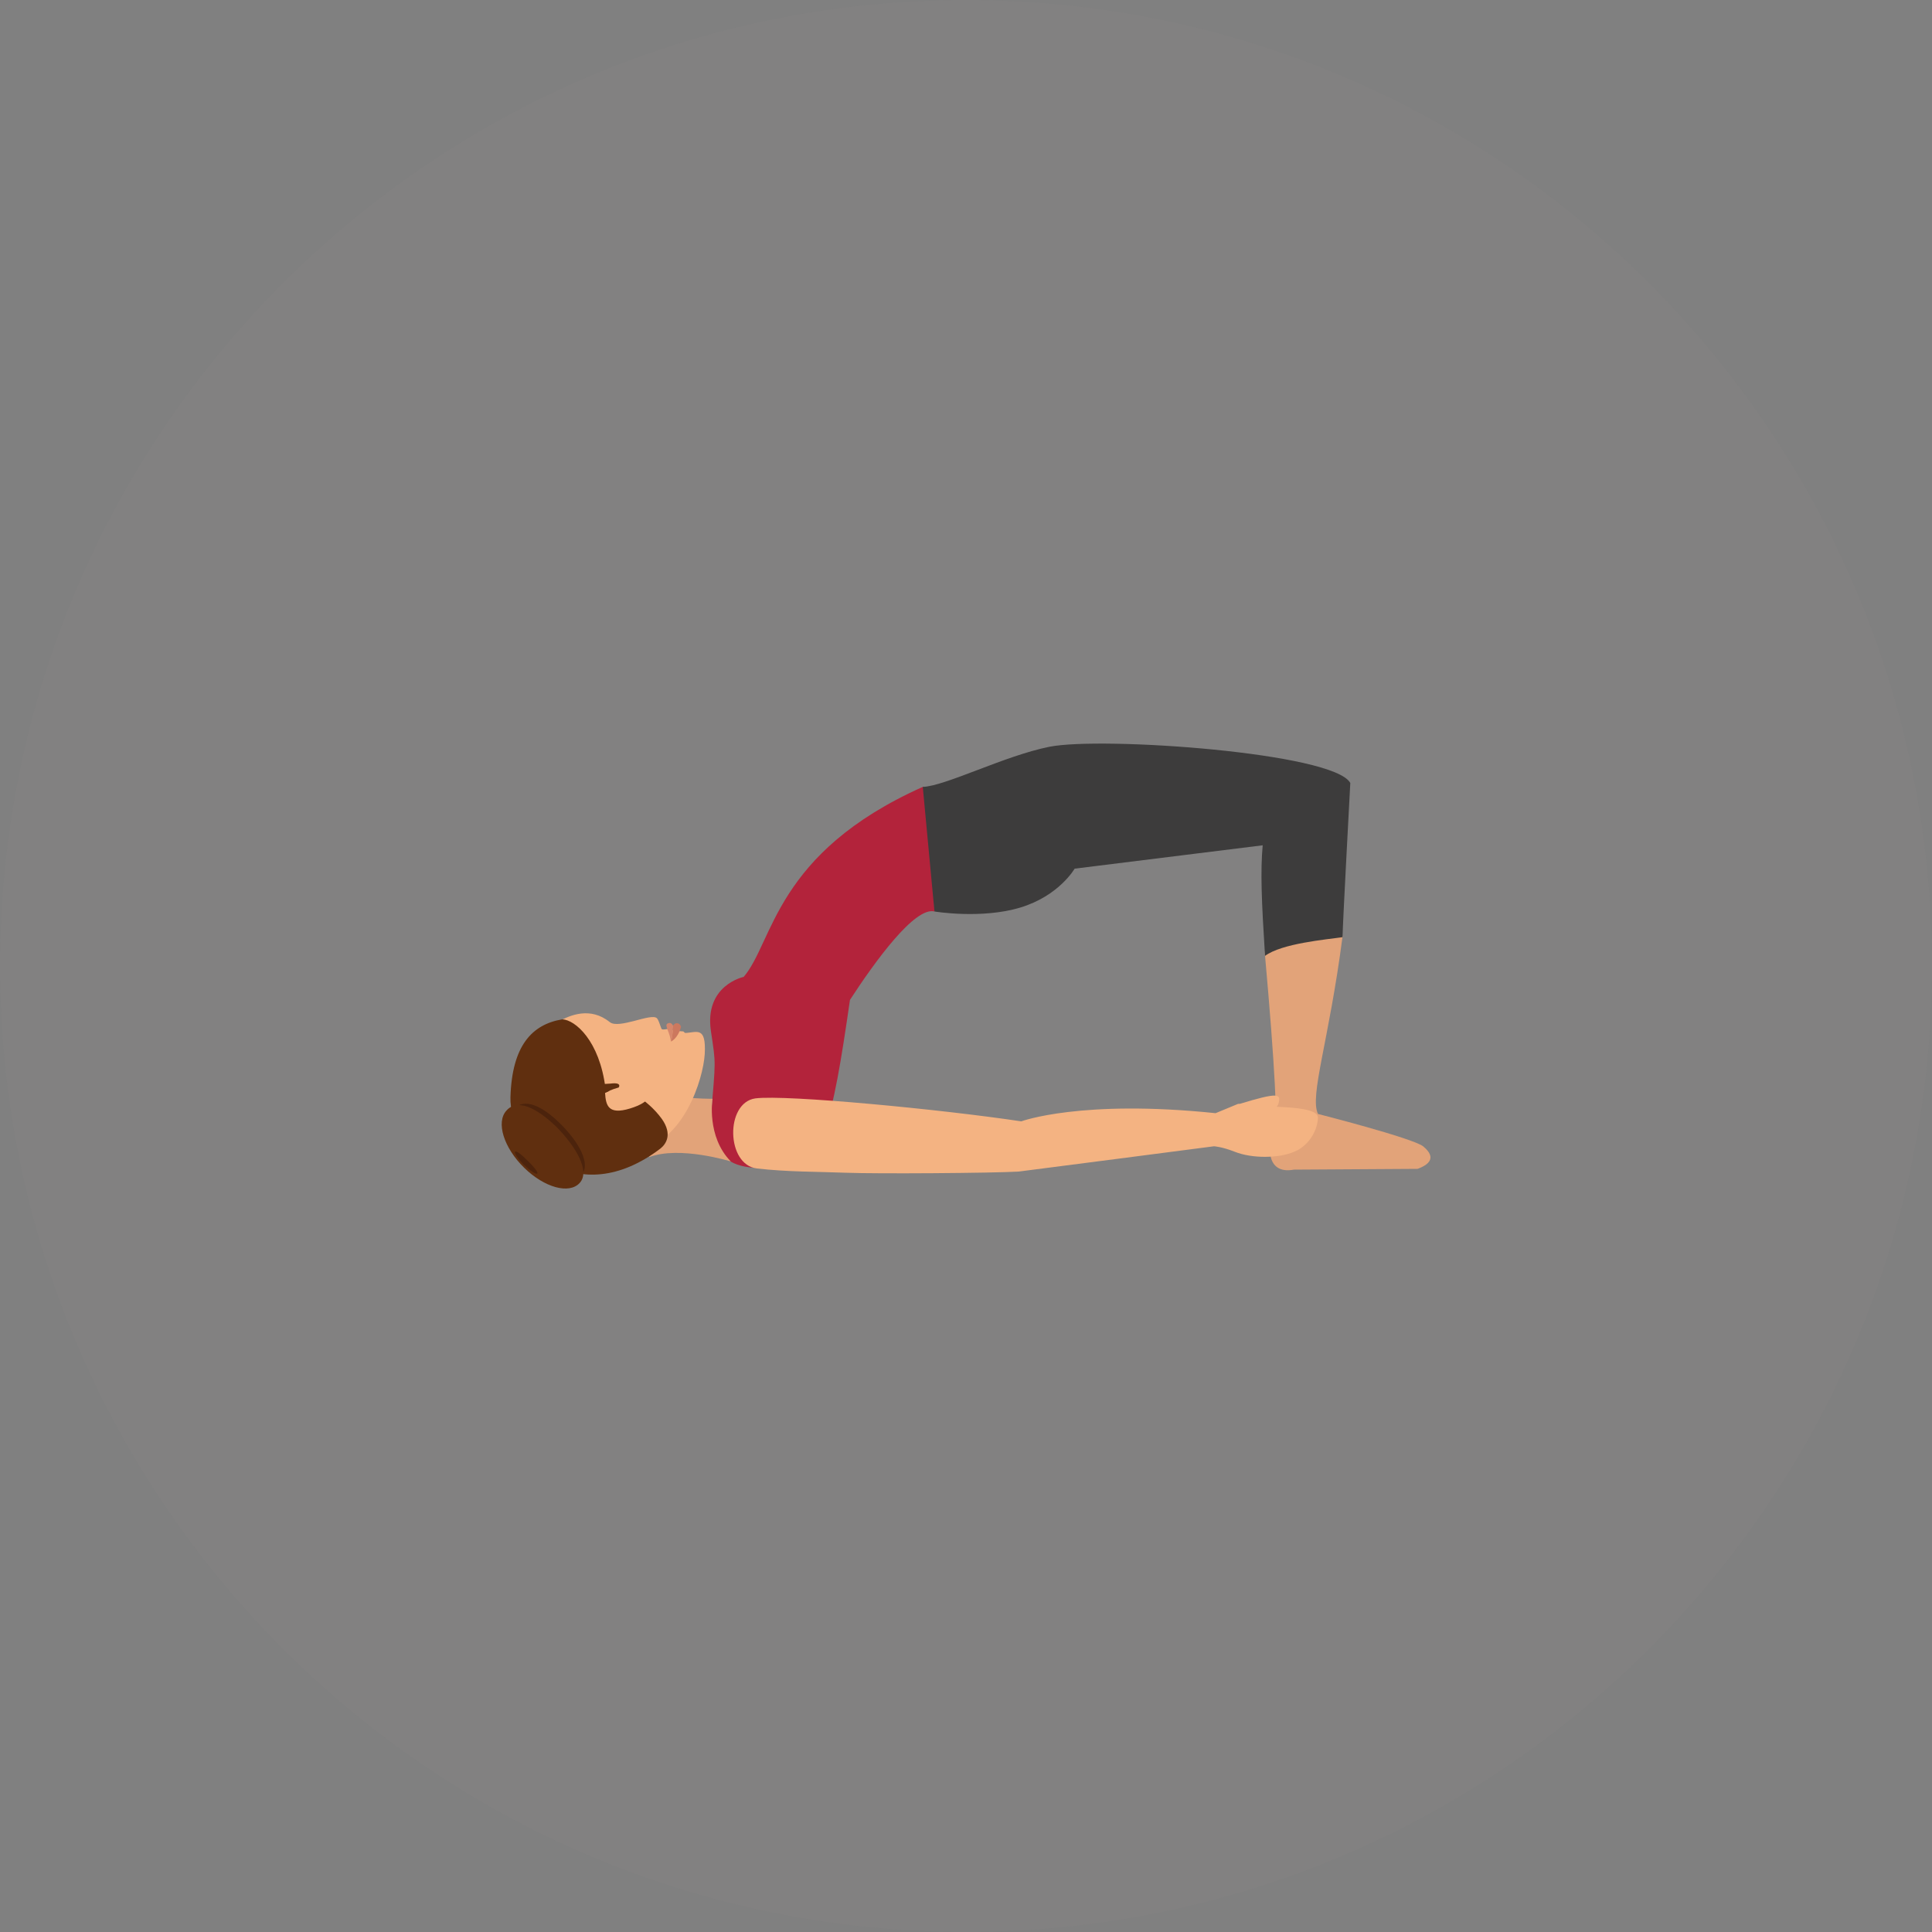 <?xml version="1.0" encoding="UTF-8" standalone="no"?>
<svg
   xmlns:dc="http://purl.org/dc/elements/1.1/"
   xmlns:cc="http://creativecommons.org/ns#"
   xmlns:rdf="http://www.w3.org/1999/02/22-rdf-syntax-ns#"
   xmlns:svg="http://www.w3.org/2000/svg"
   xmlns="http://www.w3.org/2000/svg"
   xmlns:sodipodi="http://sodipodi.sourceforge.net/DTD/sodipodi-0.dtd"
   xmlns:inkscape="http://www.inkscape.org/namespaces/inkscape"
   inkscape:version="1.0 (1.0+r73+1)"
   sodipodi:docname="yoga-svgrepo-com (4).svg"
   xml:space="preserve"
   style="enable-background:new 0 0 496.2 496.2;"
   viewBox="0 0 496.2 496.2"
   y="0px"
   x="0px"
   id="Layer_1"
   version="1.1"><rect x="0" y="0" width="496.2" height="496.2" fill="#808080" stroke="none"/><defs
   id="defs217" /><sodipodi:namedview
   inkscape:current-layer="Layer_1"
   inkscape:window-maximized="0"
   inkscape:window-y="48"
   inkscape:window-x="60"
   inkscape:cy="248.10001"
   inkscape:cx="248.10001"
   inkscape:zoom="2.3115679"
   showgrid="false"
   id="namedview215"
   inkscape:window-height="1408"
   inkscape:window-width="2601"
   inkscape:pageshadow="2"
   inkscape:pageopacity="0"
   guidetolerance="10"
   gridtolerance="10"
   objecttolerance="10"
   borderopacity="1"
   bordercolor="#666666"
   pagecolor="#ffffff" />
<path
   id="path148"
   d="M0,248.1C0,111.1,111.1,0,248.1,0s248.1,111.1,248.1,248.1S385.1,496.2,248.1,496.2S0,385.1,0,248.1z  "
   style="fill:#ffefd6;fill-opacity:0.016" />
<path
   id="path150"
   d="M182.6,264.9c1.3,8.7,1.2,7.1,0,21.8c-0.2,1.8,0.5,5.9,3,9.7c2.7,4.1,10.3,3.9,15.7,3.2  c10-1.2,12.3-10.2,17-42.8c6.5-10,16.7-24,21.7-22.7c0,0-1.2-32.8-3-32c-38,17-38.3,39.8-46,48.8C191,250.9,180.8,253,182.6,264.9z"
   style="fill:#B3233B;" />
<path
   id="path152"
   d="M183,282.2c0,0-3.4,0.1-10.8-0.7l-5.5,15.7c7.8-3,21,1.1,21,1.1C181.4,291.9,183,282.2,183,282.2z"
   style="fill:#E2A379;" />
<path
   id="path154"
   d="M156.6,262.5c-5-4-10.2-1.8-13.2-0.1c-9.3,5.2-10.4,11.1-10.6,18.8c-0.3,10.2,26.3,14.8,30.9,14.1  c11.8-1.9,16.9-18,17.3-24.6c0.4-7.3-2.1-5.5-5-5.4c-0.1,0-0.5-0.4-0.5-0.4c-1-0.1-2.4,0-3.7-0.7c0,0-0.9,0.2-1.4,0.2  c-0.3,0-0.5,0-0.6-0.4c-0.4-1.1-0.7-2.1-1.1-2.5C167.2,260.1,158.9,264.4,156.6,262.5z"
   style="fill:#F4B382;" />
<path
   id="path156"
   d="M172.3,267.5c0,0,0.4-0.7,0.6-4c-0.2-0.4-0.6-1.1-1.5-0.6C170.6,263.4,172.1,265.2,172.3,267.5z"
   style="fill:#D6876B;" />
<path
   id="path158"
   d="M172.3,267.5c0,0,1.7-0.6,2.6-3.7c0-0.4-0.4-0.8-0.6-0.9c-1-0.4-1.4,0.5-1.4,0.5  C172.7,266.8,172.3,267.5,172.3,267.5z"
   style="fill:#CC785E;" />
<path
   id="path160"
   d="M131.1,281.8c-0.4,12.4,17,29.5,38.5,13.2c1.4-1.1,3.2-3.6,0.4-7.6c-2-2.8-4.6-4.7-4.6-4.7  c-0.8-0.6-1.7-1.2-2.6-1.8c-1-0.7-7.2-0.1-7.3-1.4c-1.5-12.2-7.8-17.6-11.1-17.7C136.6,263.1,131.5,268.6,131.1,281.8z"
   style="fill:#602F0F;" />
<path
   id="path162"
   d="M161.8,284.7c5.6-1.7,5.9-4,5.7-7.2l-8.6,1.6l-3.5,1.6C155.6,283.9,156.2,286.4,161.8,284.7z"
   style="fill:#F4B382;" />
<path
   id="path164"
   d="M149.3,301.8c-2.6,2.8-8.5,1.3-13.3-3.4c-4.8-4.7-6.5-10.8-4-13.6c2.6-2.8,7-1,11.8,3.7  C148.6,293.2,151.9,299,149.3,301.8z"
   style="fill:#4C230C;" />
<g
   id="g170">
	<path
   id="path166"
   d="M156.8,278.3c-1,0.1-1.9,0.1-2.6,0.1c-1-0.1-1.7-0.2-1.7-0.2l1.2,3.6c0.5,0,1.1,0,1.6,0.1   c0,0-0.1-0.4-0.3-1.1v0.1c0.8-0.5,2.1-1.1,3.9-1.6C158.9,279.3,159.9,277.9,156.8,278.3z"
   style="fill:#602F0F;" />
	<path
   id="path168"
   d="M148.9,303.8c-2.7,3-9.1,1.2-14.3-3.9s-7.3-11.7-4.5-14.7c2.7-3,7.5-0.9,12.8,4.2   C148,294.6,151.6,300.8,148.9,303.8z"
   style="fill:#602F0F;" />
</g>
<path
   id="path172"
   d="M138,301.4c-0.3,0.3-1.8-0.7-3.4-2.2c-1.6-1.6-2.6-3.1-2.3-3.4s1.5,0.6,3.1,2.2  C136.9,299.4,138.3,301.1,138,301.4z"
   style="fill:#4C230C;" />
<path
   id="path174"
   d="M364.1,300.2l-31.8,0.2c-7.4,1.4-6.7-6.9-5-9c1-1.3,0.1-18-2.4-46c-0.9-9.9,20.3-8.3,19.9-4.8  c-3.5,26.9-8.5,40.8-6.3,45.5c0,0,24,6.1,27,8.3C367.3,295.9,369.2,298.3,364.1,300.2z"
   style="fill:#E2A379;" />
<path
   id="path176"
   d="M324.3,217.1c-0.6,6.7-0.3,14.2,0.6,28.4c4.3-3.2,15.7-4.2,19.9-4.8c0.1-4.3,2-39.6,2-39.6  c-4.2-7.8-63.8-12-77.3-9.3c-11.5,2.3-26.7,10.1-32.5,10.3l3,32c0,0,12,2,22-1s14-10,14-10L324.3,217.1z"
   style="fill:#3D3C3C;" />
<g
   id="g182">
	<path
   id="path178"
   d="M338.5,287.1c0.1-3.7-15.8-2.4-20.5-3.6l-5.8,2.4c-34.6-3.6-49.9,2.1-49.9,2.1   c-20.6-3.1-60.4-6.9-68.3-5.9c-7.8,1.1-7.5,17.1,0.4,18s15,0.8,22.9,1.1c7.9,0.3,37.4,0.1,44.3-0.3c1-0.1,50.2-6.5,50.2-6.5   s2,0.1,5.3,1.4c4.5,1.8,11.4,1.7,15.3,0C335.7,294.5,338.3,290.9,338.5,287.1z"
   style="fill:#F4B382;" />
	<path
   id="path180"
   d="M322.8,285.3c0,0,5,0.6,5.6-2c0.5-2.2,0.4-3-10.3,0.3C318,283.6,318.1,285.1,322.8,285.3z"
   style="fill:#F4B382;" />
</g>
<g
   id="g184">
</g>
<g
   id="g186">
</g>
<g
   id="g188">
</g>
<g
   id="g190">
</g>
<g
   id="g192">
</g>
<g
   id="g194">
</g>
<g
   id="g196">
</g>
<g
   id="g198">
</g>
<g
   id="g200">
</g>
<g
   id="g202">
</g>
<g
   id="g204">
</g>
<g
   id="g206">
</g>
<g
   id="g208">
</g>
<g
   id="g210">
</g>
<g
   id="g212">
</g>
</svg>
